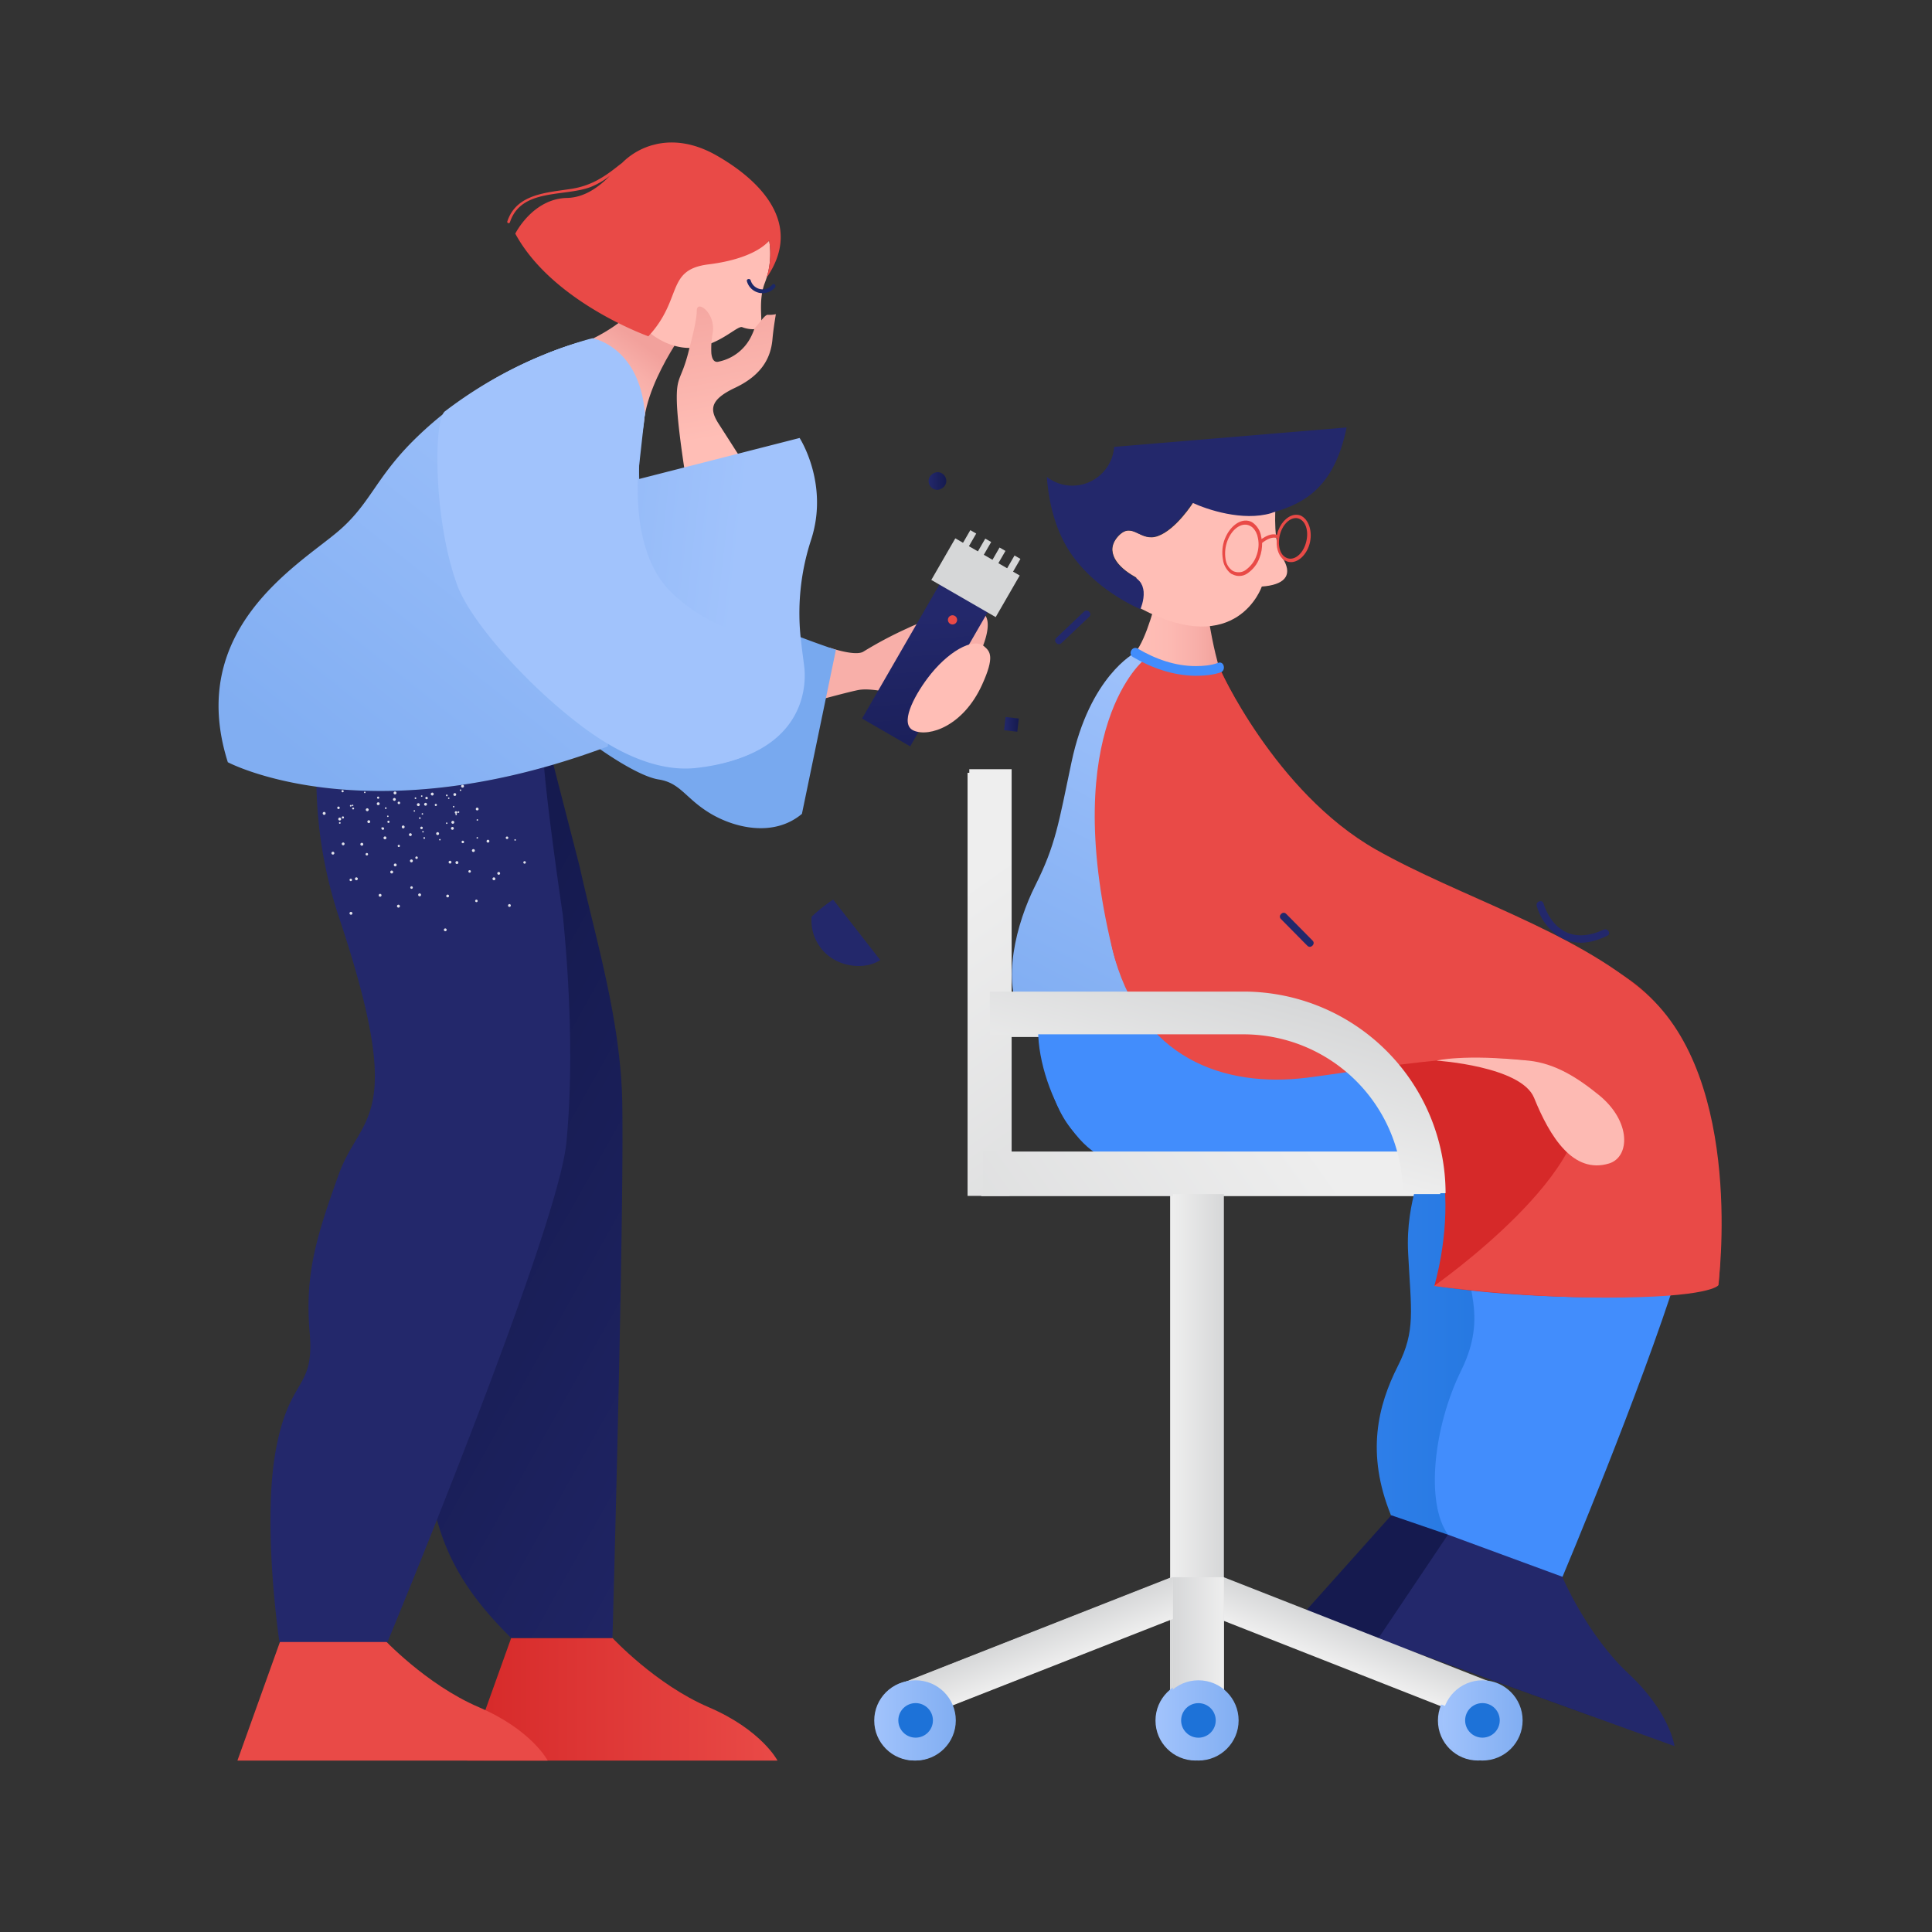 <svg xmlns="http://www.w3.org/2000/svg" viewBox="0 0 1600 1600" width="1600" height="1600"><rect x="0" y="0" width="1600" height="1600" fill="#333333" stroke="none"/><g transform="translate(181.0 118.0) rotate(0.0 332.0 670.0) scale(2.707 2.707)"><svg width="245.316" height="495.031" viewBox="0 0 245.316 495.031"><linearGradient id="c" gradientTransform="matrix(-1 0 0 1 12914.239 -78)" gradientUnits="userSpaceOnUse" x1="12743.236" x2="12838.157" y1="554.274" y2="554.274"><stop offset="0" stop-color="#e94a47"/><stop offset=".992" stop-color="#d62929"/></linearGradient><linearGradient id="b" gradientTransform="matrix(-1 0 0 1 12914.239 -78)" gradientUnits="userSpaceOnUse" x1="12697.08" x2="12860.737" y1="469.948" y2="378.07"><stop offset="0" stop-color="#23286b"/><stop offset="1" stop-color="#151a4f"/></linearGradient><linearGradient id="a" gradientTransform="matrix(-1 0 0 1 12914.239 -78)" gradientUnits="userSpaceOnUse" x1="12714.389" x2="12746.173" y1="378.333" y2="303.926"><stop offset="0" stop-color="#a1c3fc"/><stop offset=".759" stop-color="#89b3f4"/><stop offset="1" stop-color="#81aef2"/><stop offset="1" stop-color="#78a9ef"/></linearGradient><linearGradient id="d" gradientTransform="matrix(-1 0 0 1 12914.239 -78)" gradientUnits="userSpaceOnUse" x1="12783.133" x2="12877.347" y1="158.142" y2="276.871"><stop offset="0" stop-color="#a1c3fc"/><stop offset="1" stop-color="#81aef2"/></linearGradient><linearGradient id="e" gradientUnits="userSpaceOnUse" x1="112.454" x2="130.189" y1="86.203" y2="61.934"><stop offset="0" stop-color="#ffbeb6"/><stop offset=".383" stop-color="#fdbab3"/><stop offset=".728" stop-color="#f8afa9"/><stop offset="1" stop-color="#f2a19c"/></linearGradient><linearGradient id="f" gradientTransform="matrix(-1 0 0 1 12914.239 -78)" gradientUnits="userSpaceOnUse" x1="12755.5" x2="12764.251" y1="167.443" y2="116.191"><stop offset="0" stop-color="#ffbeb6"/><stop offset="1" stop-color="#f2a19c"/></linearGradient><linearGradient xmlns:xlink="http://www.w3.org/1999/xlink" id="g" x1="12755.224" x2="12855.336" xlink:href="#a" y1="207.186" y2="195.809"/><linearGradient xmlns:xlink="http://www.w3.org/1999/xlink" id="h" gradientTransform="translate(72.667 -3724.336)" x1="136.931" x2="175.032" xlink:href="#b" y1="3871.741" y2="3925.962"/><path d="M186.883 154.536c1.646.555 8.185 2.6 10.4 1.223a120.371 120.371 0 0 1 13.176-7.008c4.776-2.263 6.681-2.58 9.733-4.711 1.26-.881 3.258-2.722 4.8-1.022 1.58 1.74.189 3.023-3.6 7.414 2.892-1.582 7.455-7.819 11.507-6.844 3.56.857 3.117 6.716-.839 14.43-5.59 10.9-12.4 12.709-14.873 12.318-10.888-1.715-17.381-3.644-21.587-2.8-2.876.574-10.481 2.639-12.508 3.194z" fill="#f8afa9"/><path d="m89.526 457.52-13.445 37.507h94.922s-4.867-9.388-21.092-16.342-29.4-21.172-29.4-21.172H89.53" fill="url(#c)"/><path d="M19.216 457.52 5.771 495.027h94.922s-4.867-9.388-21.092-16.342-29.4-21.172-29.4-21.172H19.22" fill="#e94a47"/><path d="M43.238 211.066c13.042 57.227 14.056 49.19 12.049 89.352s4.515 26.607 6.521 68.763c2.007 42.179.611 61.72 27.72 88.338h30.979s3.588-127.3 3-163.644c-.414-25.43-8.407-51.186-13.009-72.232l-8.069-31.328c-24.852 7.3-45.538 8.756-61.491 7.829a136.641 136.641 0 0 0 2.3 12.922z" fill="url(#b)"/><path d="M18.615 458.751h33.074s52.134-125.642 54.741-152.925c2.05-21.689 1.166-46.682-1.113-69.473 0 0-4.351-29.3-5.725-45.221-29.671 8.277-53.214 8.222-69.636 5.943a135.009 135.009 0 0 0 7.012 40.347c20.806 62.439 6.5 59.484-.24 78.371-6.772 18.887-10.4 30.434-8.855 48.285s-6.226 13.118-10.4 36.192c-4.157 23.096 1.142 58.481 1.142 58.481z" fill="#23286b"/><path d="M115.906 185.048s.294.218.818.578c.01.011.01 0 .01 0 1.156.817 3.4 2.344 6.042 3.947 3.849 2.323 8.527 4.776 11.864 5.3 6.662 1.057 8.069 5.605 15.43 10.163s19.628 7.72 28.4.359l10.4-50.193s-24.775-8-41.961-18.527c-10.948-6.706-18.168-23.312-20.087-39.745-1.036-8.832 1.146-19.641 1.3-24.264-3.686-9.149-10.512-11.875-12.911-12.573-.284 0-.567 0-.862.011a.806.806 0 0 1-.109.021c-.011.011-.022.022-.032.011a96.547 96.547 0 0 0-14.035 4.569c-54.154 84.271 15.733 120.343 15.733 120.343z" fill="url(#a)"/><path d="M67.5 213.212a.222.222 0 0 0 .117.293.224.224 0 1 0-.117-.293zm2.1-5.047a.224.224 0 0 0 .118.294.246.246 0 0 0 .308-.12.228.228 0 0 0-.133-.292l-.024-.009a.209.209 0 0 0-.269.127zm2.105-5.045a.229.229 0 0 0 .133.291.222.222 0 0 0 .293-.118.244.244 0 0 0-.12-.308.248.248 0 0 0-.306.135zm2.118-5.064a.24.24 0 0 0 .12.308.223.223 0 0 0 .294-.118.241.241 0 0 0-.12-.308.223.223 0 0 0-.294.118zm16.829 15.1a.229.229 0 1 0 .172.424c.009 0 .018-.008.027-.012a.208.208 0 0 0 .087-.282.218.218 0 0 0-.281-.131zm-30.92-8.794a.207.207 0 0 0 .012.295.22.22 0 1 0 0-.311.077.077 0 0 0-.006.011zm3.887-3.874a.223.223 0 0 0 .007.317.2.2 0 0 0 .251.028h.016a.056.056 0 0 0 .043-.021.222.222 0 0 0 .066-.2.248.248 0 0 0-.065-.13.22.22 0 0 0-.31 0zm15.3 12.247a.232.232 0 1 0 .231-.233.232.232 0 0 0-.224.228zm.019-5.47a.224.224 0 0 0 .231.216h.018a.217.217 0 0 0 .214-.219.239.239 0 0 0-.233-.231.248.248 0 0 0-.223.229zm-41.1 7a.42.42 0 0 0-.04.592l.01.012a.424.424 0 0 0 .6.029.42.42 0 0 0 .039-.593l-.009-.011a.424.424 0 0 0-.6-.029zm7.838-6.815a.444.444 0 0 0-.054.612.432.432 0 1 0 .648-.571.419.419 0 0 0-.592-.039zm7.825-6.8-.011.01a.425.425 0 0 0-.028.6.432.432 0 1 0 .039-.61zm15.886 39.8a.423.423 0 0 0-.457.388.435.435 0 0 0 .4.455h.023a.413.413 0 0 0 .434-.391.433.433 0 0 0-.4-.454zm.735-10.355a.458.458 0 0 0-.47.407.43.43 0 0 0 .858.051.422.422 0 0 0-.388-.457zm.721-10.353a.433.433 0 0 0-.455.4v.016a.422.422 0 0 0 .4.44h.023a.412.412 0 0 0 .434-.39.458.458 0 0 0-.405-.47zm.725-10.34a.43.43 0 1 0 .4.458.424.424 0 0 0-.388-.457zm.731-10.351a.431.431 0 0 0-.454.4v.023a.412.412 0 0 0 .39.434.431.431 0 0 0 .066-.86zm-23.272 31.075a.438.438 0 0 0 .2.577h.008a.437.437 0 1 0-.212-.58zm4.631-9.283a.439.439 0 0 0 .2.576h.008a.436.436 0 1 0-.212-.579zm4.631-9.283a.459.459 0 0 0 .207.59.436.436 0 0 0 .387-.781.458.458 0 0 0-.594.191zm4.65-9.271c0 .009-.009.016-.012.025a.406.406 0 0 0 .2.539h.012a.423.423 0 0 0 .566-.194l.009-.02a.426.426 0 1 0-.774-.355zm25.64 31.284a.434.434 0 0 0 .547.265.418.418 0 0 0 .262-.531l-.009-.032a.412.412 0 0 0-.525-.251.459.459 0 0 0-.275.549zM85.564 223.2h-.006a.419.419 0 0 0-.261.531.456.456 0 0 0 .549.28.431.431 0 0 0 .265-.547v-.008a.426.426 0 0 0-.545-.257zm-3.284-9.85a.436.436 0 0 0-.266.548l.007.019a.412.412 0 0 0 .527.248l.02-.007a.425.425 0 0 0 .26-.543.435.435 0 0 0-.548-.265zm-3.563-9.295a.432.432 0 0 0 .547.265l.02-.006a.412.412 0 0 0 .247-.527.432.432 0 0 0-.534-.282.445.445 0 0 0-.28.55zm-38.585 21.338a.381.381 0 1 0 .526-.119.382.382 0 0 0-.526.119zm4.9-7.835a.373.373 0 0 0 .127.512.381.381 0 1 0-.119-.526zm4.88-7.566a.321.321 0 0 0 .155.227.386.386 0 0 0 .526-.119.389.389 0 0 0-.123-.537.381.381 0 0 0-.36-.027h-.015a.275.275 0 0 0-.151.145.327.327 0 0 0-.033.311zm4.941-8.163a.385.385 0 1 0 .652.41.386.386 0 0 0-.651-.414zM78.8 231.643a.385.385 0 1 0 .18.749h.016a.369.369 0 0 0 .262-.452v-.007a.381.381 0 0 0-.457-.285zm-2.359-8.543a.381.381 0 0 0 .457.277l.016-.005a.369.369 0 0 0 .262-.452v-.007a.382.382 0 0 0-.457-.286.4.4 0 0 0-.278.473zm-2.085-9.035v.007a.382.382 0 0 0 .457.286l.035-.009a.361.361 0 0 0 .242-.448v-.007a.381.381 0 0 0-.457-.286.387.387 0 0 0-.277.452zm-1.791-9.479a.405.405 0 0 0-.291.474.386.386 0 0 0 .75-.182.4.4 0 0 0-.459-.292zm-36.1-1.353a.393.393 0 0 0-.081.538l.011.015a.377.377 0 0 0 .528.066l.018-.014a.362.362 0 0 0 .063-.509l-.007-.011a.38.38 0 0 0-.532-.085zm22.648 24.326a.4.4 0 0 0-.45.326.389.389 0 0 0 .324.435.379.379 0 0 0 .437-.309.4.4 0 0 0-.311-.452zm1.524-9.133a.387.387 0 0 0-.434.324v.023a.367.367 0 0 0 .312.414.379.379 0 0 0 .438-.308.4.4 0 0 0-.311-.453zm1.526-9.116a.088.088 0 0 0-.024 0 .366.366 0 0 0-.414.311.379.379 0 1 0 .746.129v-.023a.366.366 0 0 0-.312-.414zm1.525-9.133a.379.379 0 0 0-.129.746.371.371 0 0 0 .328-.091h.016a.439.439 0 0 0 .109-.217.389.389 0 0 0-.324-.435zM93.4 219.942l-.015.01a.377.377 0 0 0-.066.528l.014.019a.362.362 0 0 0 .508.064l.011-.008a.381.381 0 0 0 .085-.532.392.392 0 0 0-.537-.081zm-5.384-7.532a.376.376 0 0 0-.077.527.393.393 0 0 0 .539.1.387.387 0 0 0-.443-.635zm-47.16-9.433a.229.229 0 1 0-.014-.324.237.237 0 0 0 .013.324zm3.71-4.308a.235.235 0 0 0 .014.323.229.229 0 1 0-.014-.323zm17.966 11.978a.224.224 0 1 0 .231.216.224.224 0 0 0-.231-.216zm-.182-5.458a.231.231 0 0 0-.226.234.237.237 0 0 0 .246.214.224.224 0 0 0 .216-.232v-.017a.215.215 0 0 0-.23-.2zm-.2-5.455a.224.224 0 1 0 .231.216v-.018a.214.214 0 0 0-.23-.2zm-10.571 6.327a.229.229 0 0 0 .133.291.243.243 0 0 0 .291-.133v-.012a.219.219 0 0 0-.138-.279l-.019-.008a.216.216 0 0 0-.272.141zm1.923-5.13v.013a.231.231 0 0 0 .141.293.244.244 0 0 0 .291-.134.234.234 0 0 0-.133-.291l-.014-.005a.217.217 0 0 0-.28.124zm18.979 4.746a.223.223 0 0 0 .409-.18l-.012-.027a.209.209 0 0 0-.283-.088.225.225 0 0 0-.112.295zm-2.153-5.263h-.006a.218.218 0 0 0-.107.291.235.235 0 0 0 .309.112.218.218 0 0 0 .1-.291l-.012-.027a.209.209 0 0 0-.283-.088zm-33.453 7.619a.265.265 0 0 0 .081.36h.006a.249.249 0 0 0 .34-.083l.01-.017a.25.25 0 0 0-.091-.343l-.007-.005a.248.248 0 0 0-.339.083zm3.363-5.251-.012.017a.251.251 0 0 0 .078.346.262.262 0 0 0 .28-.442h-.007a.246.246 0 0 0-.339.083zm22.627 9.74a.262.262 0 0 0-.186.319.159.159 0 0 0 .006.03.24.24 0 0 0 .3.16.258.258 0 0 0 .19-.305.281.281 0 0 0-.308-.205zm-1.337-6.088a.282.282 0 0 0-.2.321.262.262 0 0 0 .32.187.257.257 0 0 0 .19-.3.28.28 0 0 0-.308-.205zm-1.339-6.088a.257.257 0 0 0-.19.3.27.27 0 0 0 .008.039.243.243 0 0 0 .3.167.257.257 0 0 0 .19-.305.281.281 0 0 0-.308-.2zm-10.392 9.4a.232.232 0 0 0 .112.248.308.308 0 0 0 .1.048h.008a.252.252 0 0 0 .287-.213.262.262 0 0 0-.2-.3h-.024a.253.253 0 0 0-.287.212zm1.4-6.357a.256.256 0 0 0-.294.212.251.251 0 0 0 .2.294.275.275 0 0 0 .313-.2.283.283 0 0 0-.214-.311zm22.058 1.253a.266.266 0 0 0-.073.366l.005.008a.257.257 0 0 0 .359.051.253.253 0 0 0 .06-.349l-.01-.015a.244.244 0 0 0-.341-.061zm-3.573-5.112a.259.259 0 0 0-.057.364l.013.019a.24.24 0 0 0 .336.041l.015-.01a.246.246 0 0 0 .06-.341.267.267 0 0 0-.367-.073zm-29.11 35.856a.442.442 0 0 0-.507.364.457.457 0 0 0 .379.5.443.443 0 0 0 .507-.364.452.452 0 0 0-.379-.5zm1.666-10.561a.441.441 0 1 0 .364.507.443.443 0 0 0-.364-.507zm1.652-10.559a.441.441 0 0 0-.507.366.451.451 0 0 0 .379.5h.017a.44.44 0 0 0 .111-.873zm1.666-10.566h-.007a.44.44 0 0 0-.137.869.442.442 0 0 0 .51-.362v-.007a.438.438 0 0 0-.367-.5zm38.431 21.2a.453.453 0 0 0-.1.619.466.466 0 0 0 .633.1.447.447 0 0 0-.533-.717zm-6.387-8.021a.443.443 0 1 0 .1-.618.442.442 0 0 0-.1.618zm-6.191-9.257-.013.01a.436.436 0 0 0-.088.61.449.449 0 0 0 .618.1.467.467 0 0 0 .1-.634l-.006-.009a.434.434 0 0 0-.609-.077zm-6.29-8.638a.178.178 0 0 0-.033.023.424.424 0 0 0-.069.595.449.449 0 0 0 .618.1.472.472 0 0 0 .1-.633l-.007-.009a.431.431 0 0 0-.608-.076zm-33.193 6.033a.456.456 0 0 0 .147.615.447.447 0 1 0-.147-.615zm29.484 24.727a.448.448 0 0 0-.328.541.47.47 0 0 0 .541.328.446.446 0 0 0 .313-.538v-.009a.436.436 0 0 0-.524-.322zm-2.51-10.386-.028.006a.424.424 0 0 0-.3.519.448.448 0 0 0 .541.328.432.432 0 0 0 .314-.524l-.006-.028a.425.425 0 0 0-.52-.3zm-2.508-10.4a.445.445 0 0 0-.327.541v.008a.434.434 0 0 0 .524.322.447.447 0 0 0-.2-.871zm-2.505-10.387a.448.448 0 0 0-.329.541.44.44 0 1 0 .329-.541zm1.058 34.624a.446.446 0 1 0 .527.346.447.447 0 0 0-.527-.346zm-2.409-9.92a.446.446 0 0 0 .527.345.452.452 0 0 0 .347-.512.471.471 0 0 0-.53-.36.455.455 0 0 0-.34.525zm-2.066-10.446a.447.447 0 0 0 .528.345.438.438 0 0 0-.168-.86.455.455 0 0 0-.356.513zm-1.713-10.959a.432.432 0 0 0-.337.51l.006.028a.424.424 0 0 0 .507.319.441.441 0 0 0 .346-.512v-.011a.431.431 0 0 0-.51-.337zm25.521-5.184a.44.44 0 0 0 .122.611.457.457 0 0 0 .617-.132.438.438 0 0 0-.129-.6l-.02-.013a.422.422 0 0 0-.583.128zm-39.216 20.3a.458.458 0 0 0-.524.351.433.433 0 0 0 .35.505.443.443 0 0 0 .526-.335.452.452 0 0 0-.351-.525zm2.082-10.45a.435.435 0 0 0-.506.35v.008a.439.439 0 1 0 .861.168.458.458 0 0 0-.351-.525zm35.542 13.39-.013.009a.442.442 0 0 0-.119.614.449.449 0 0 0 .62.115.436.436 0 0 0 .118-.6l-.01-.016a.428.428 0 0 0-.6-.117zm-5.9-8.863-.013.009a.44.44 0 0 0-.119.613.45.45 0 0 0 .621.116.436.436 0 0 0 .117-.6l-.009-.017a.429.429 0 0 0-.6-.116zm-5.9-8.863-.011.008a.441.441 0 0 0-.119.614.449.449 0 0 0 .62.116.436.436 0 0 0 .118-.6.444.444 0 0 0-.608-.133zm-6.044 13.145a.333.333 0 0 0 .611-.266c0-.011-.009-.022-.014-.032a.32.32 0 0 0-.429-.139.331.331 0 0 0-.172.439zm-2.992-7.821a.335.335 0 1 0 .442.171v-.01a.33.33 0 0 0-.437-.161zm-3.159-7.384a.34.34 0 0 0-.171.441.335.335 0 1 0 .171-.441zm-10.558 14.054h-.023a.321.321 0 0 0-.3.34.336.336 0 0 0 .339.324.349.349 0 0 0 .325-.339.332.332 0 0 0-.34-.322zm-.089-8.025a.33.33 0 0 0-.337.326.354.354 0 0 0 .341.34.331.331 0 0 0 .322-.339v-.012a.318.318 0 0 0-.324-.315zm-.106-8.04a.33.33 0 0 0-.322.339.192.192 0 0 0 0 .024.322.322 0 0 0 .34.3h.017a.317.317 0 0 0 .31-.324.354.354 0 0 0-.342-.34zm28.3 4.307a.328.328 0 1 0 .466.462.153.153 0 0 0 .018-.018.327.327 0 0 0-.023-.461l-.008-.009a.321.321 0 0 0-.453.026zM41.02 203.5l-.019.011a.291.291 0 0 0-.079.405.3.3 0 0 0 .414.082l.025-.016a.275.275 0 0 0 .059-.383.088.088 0 0 0-.012-.021.281.281 0 0 0-.388-.078z" fill="#fff" opacity=".86"/><path d="M2.837 189.6s41.731 22.223 113.887-3.969c.01.011.01 0 .01 0a126.18 126.18 0 0 0 2.334-.851l.087-.785 9.149-81.937.894-7.982.84-7.578c0-.022.011-.044.011-.066 0-.043.011-.076.011-.12a.114.114 0 0 1 .011-.054 1.456 1.456 0 0 1 .022-.229l.229-2.072a.328.328 0 0 0 .011-.1l.1-.895c-.077-1.046-.2-2.05-.349-3a31.823 31.823 0 0 0-1.963-7.3c-3.686-9.149-10.512-11.875-12.911-12.573-.284 0-.567 0-.861.011a.806.806 0 0 1-.109.021c-.011.011-.022.022-.033.011a96.534 96.534 0 0 0-14.034 4.569A124.7 124.7 0 0 0 70.14 81.956a111.653 111.653 0 0 0-11.014 9.716c-11.341 11.483-12.933 19.214-22.758 27.48C24 129.555-9.965 149.2 2.837 189.6z" fill="url(#d)"/><path d="M145.723 53.208S131.144 71.2 130.02 86.416c0 0-13.443-5.689-16.482-25.948 0 0 14.7-6.672 15.178-13.807z" fill="url(#e)"/><path d="M167.781 41.028c-.041.128-.073.221-.089.279a.117.117 0 0 1-.015.058c-.16.51-.342 1.023-.545 1.548-2.178 5.662-.528 11.833-1.318 13.289s-4.168.9-5.6.3-6.736 5.3-14.4 6.24c-7.19.884-14.75-3.778-18.373-9.406 4.075-12.436 8.712-20.262 22.429-19.453 14.973.876 18.581-3.89 18.581-3.89a24.975 24.975 0 0 1-.67 11.035z" fill="#ffbeb6"/><path d="M133.9.515c5.139-1.141 11.381-.547 18.352 3.4 13.056 7.4 26.972 20.741 15.416 37.449a25.17 25.17 0 0 0 .775-11.381s-3.687 5.469-18.575 7.311c-13.126 1.623-7.762 10.54-18.375 21.995 0 0-29.335-10.392-40.715-31.4 0 0 5.293-10.7 15.833-10.924 5.606-.12 10-3.634 13.132-6.787a23.853 23.853 0 0 1-5.981 3.471C105.589 16.675 92.58 14 89.144 24.4a.418.418 0 0 1-.8-.259c2.814-8.506 12.171-8.785 19.644-9.964 5.64-.89 9.6-3.312 13.984-6.79q.737-.585 1.475-1.135A21.277 21.277 0 0 1 132.6.845z" fill="#e94a47"/><path d="M140.208 79.44c.246 8.524 3.17 25.828 3.17 25.828l19.251-4.148s-6.826-10.717-9.5-14.855-3.407-7.309 4.87-11.211 10.964-9.265 11.458-14.865c.208-2.354.617-5.173 1.044-7.661a9.314 9.314 0 0 1-2.459.19c-.807-.066-2.069 1.86-4.081 4.2a20.474 20.474 0 0 1-.845 2.06 14.289 14.289 0 0 1-9.987 8.04c-1.386.418-2.145-.512-2.364-2.506a26.256 26.256 0 0 1 .418-6.264c.968-6.095-4.879-10.233-4.879-6.826s-2.193 11.211-2.193 11.211q-.142.627-.284 1.2c-2.29 9.114-3.847 7.414-3.619 15.607z" fill="url(#f)"/><path d="M70.137 81.955a120.2 120.2 0 0 1 44.1-21.833h.019c-.01.01-.028.01-.038.019-.436.208-.684.322-.684.322.113.751.238 1.463.38 2.145 3.2 16.413 13.374 22.431 15.653 23.589a117.707 117.707 0 0 0-.892 12.444 88.301 88.301 0 0 0 .01 4.177v.123L177.763 90.4s9.113 14.03 3.5 31.2a72.072 72.072 0 0 0-3 31.42c.285 2.658.636 5.05.892 7.148 1.054 8.411-1.747 27.339-31.894 30.841-9.255 1.082-18.872-2.239-28.022-7.831a91.074 91.074 0 0 1-8.334-5.772c-17.1-13.194-31.457-32.492-36.916-42.137" fill="url(#g)"/><path d="M73.084 135.585c3.863 10.389 19.8 28.94 36.911 42.135a91.439 91.439 0 0 0 8.331 5.779c.273.164.557.338.829.491 8.909 5.289 18.222 8.386 27.2 7.339 30.151-3.5 32.954-22.431 31.9-30.838-.262-2.105-.611-4.493-.894-7.154-9.313-.6-26.258-3.446-38.755-15.615-8.146-7.928-10.381-20.457-10.381-31.885 0-1.276.033-2.541.087-3.784a114.667 114.667 0 0 1 1.734-15.56c0-.022.011-.044.011-.066 0-.043.011-.076.011-.12a.114.114 0 0 1 .011-.054 1.456 1.456 0 0 1 .022-.229 22.58 22.58 0 0 1 .229-2.072.3.3 0 0 0 .01-.1c.044-.229.077-.447.12-.676-.011-.077-.011-.153-.021-.218a36.701 36.701 0 0 0-.349-3c-2.312-15.1-11.93-19.007-14.874-19.868a1.237 1.237 0 0 1-.109-.033c-.2-.054-.36-.087-.48-.12s-.185-.033-.24-.044l-.218.055c-.545.131-1.287.327-2.181.6a131.832 131.832 0 0 0-42.765 21.725c-3.558 2.92-3.413 33.754 3.861 53.312z" fill="#a1c3fc"/><path d="M161.643 42.465a4.976 4.976 0 0 0 8.59 1.88c.5-.575-.311-1.454-.811-.871a3.789 3.789 0 0 1-6.618-1.269c-.226-.728-1.389-.474-1.161.26z" fill="#1c2868"/><path d="M208.635 132.333h17.018v51.624h-17.018z" fill="url(#h)" transform="matrix(.866 .5 -.5 .866 108.164 -87.385)"/><g fill="#d6d7d8"><path d="m218.052 133.829 7.347-12.726 19.698 11.373-7.347 12.725z"/><path d="m236.165 139.08 7.347-12.726 1.804 1.042-7.347 12.725zm-4.575-2.442 7.346-12.725 1.804 1.041-7.347 12.726zm-4.372-2.724 7.347-12.725 1.804 1.041-7.347 12.726zm-4.576-2.588 7.347-12.725 1.804 1.041-7.347 12.726z"/></g><path d="M234.169 154.106c-3.3-2.769-11.216 1.657-17.348 9.9-4.174 5.611-8.587 14.019-4.143 15.921 4.813 2.061 15.19-1.472 20.9-14.017 3.911-8.605 2.522-10.184.591-11.804z" fill="#ffbeb6"/><circle cx="224.542" cy="146.045" fill="#e94a47" r="1.408"/></svg></g><g transform="translate(724.0 640.0) rotate(0.0 266.5 409.0) scale(2.712 2.713)"><svg width="196.544" height="301.509" viewBox="0 0 196.544 301.509"><linearGradient id="i" gradientUnits="userSpaceOnUse" x1="18.529" x2="101.338" y1="41.236" y2="159.08"><stop offset="0" stop-color="#eee"/><stop offset="1" stop-color="#d6d7d8"/></linearGradient><linearGradient xmlns:xlink="http://www.w3.org/1999/xlink" id="k" x1="135.41" x2="147.261" xlink:href="#i" y1="266.101" y2="266.101"/><linearGradient xmlns:xlink="http://www.w3.org/1999/xlink" id="l" gradientTransform="matrix(1 0 0 -1 -12420.641 8921.154)" x1="12469.562" x2="12481.412" xlink:href="#i" y1="8655.053" y2="8655.053"/><linearGradient xmlns:xlink="http://www.w3.org/1999/xlink" id="m" x1="90.36" x2="105.821" xlink:href="#i" y1="206.086" y2="206.086"/><linearGradient xmlns:xlink="http://www.w3.org/1999/xlink" id="n" x1="90.36" x2="105.821" xlink:href="#i" y1="265.025" y2="265.025"/><linearGradient xmlns:xlink="http://www.w3.org/1999/xlink" id="o" x1="84.54" x2="173.205" xlink:href="#i" y1="97.763" y2="223.94"/><linearGradient id="j" gradientUnits="userSpaceOnUse" x1="85.887" x2="110.294" y1="289.306" y2="289.306"><stop offset="0" stop-color="#a1c3fc"/><stop offset="1" stop-color="#81aef2"/></linearGradient><linearGradient xmlns:xlink="http://www.w3.org/1999/xlink" id="p" x1="172.136" x2="196.544" xlink:href="#j" y1="289.306" y2="289.306"/><linearGradient xmlns:xlink="http://www.w3.org/1999/xlink" id="q" x1="0" x2="24.408" xlink:href="#j" y1="289.306" y2="289.306"/><linearGradient xmlns:xlink="http://www.w3.org/1999/xlink" id="r" x1="100.087" x2="113.321" xlink:href="#i" y1="111.747" y2="65.594"/><path d="M28.501 0h12.858v129.154H28.501z" fill="url(#i)"/><path d="M135.41 216.624h11.85v98.955h-11.85z" fill="url(#k)" transform="matrix(.366 -.931 .931 .366 -158.02 300.337)"/><path d="M48.92 216.624h11.85v98.955H48.92z" fill="url(#l)" transform="matrix(-.366 -.931 .931 -.366 -172.768 414.458)"/><path d="M90.36 122.867h15.462v166.438H90.36z" fill="url(#m)"/><path d="M90.36 245.746h15.462v38.559H90.36z" fill="url(#n)" transform="matrix(-1 0 -0 -1 196.181 530.051)"/><path d="M95.631 53.321h12.941v138.868H95.631z" fill="url(#o)" transform="matrix(0 1 -1 0 224.856 20.653)"/><circle cx="98.09" cy="289.306" fill="url(#j)" r="12.204"/><circle cx="184.34" cy="289.306" fill="url(#p)" r="12.204"/><circle cx="12.204" cy="289.306" fill="url(#q)" r="12.204"/><g fill="#1d72d8"><circle cx="98.09" cy="289.306" r="5.255"/><circle cx="184.34" cy="289.292" r="5.255"/><circle cx="12.204" cy="289.292" r="5.255"/></g><path d="M173.145 128.968h-13a48.383 48.383 0 0 0-48.327-48.327h-77.08v-13h77.08a61.4 61.4 0 0 1 61.327 61.327z" fill="url(#r)"/></svg></g><g transform="translate(769.0 391.0) rotate(0.0 67.0 107.5) scale(2.701 2.699)"><svg width="49.603" height="79.65" viewBox="0 0 49.603 79.65"><linearGradient id="s" gradientUnits="userSpaceOnUse" x1="23.155" x2="27.665" y1="77.394" y2="77.394"><stop offset="0" stop-color="#23286b"/><stop offset="1" stop-color="#151a4f"/></linearGradient><linearGradient xmlns:xlink="http://www.w3.org/1999/xlink" id="t" gradientTransform="matrix(.114 .994 -.994 .114 5.116 -.291)" x1="0" x2="5.442" xlink:href="#s" y1="2.722" y2="2.722"/><path d="m23.155 79.185.463-4.048 4.047.465-.463 4.048z" fill="url(#s)"/><rect fill="url(#t)" height="5.441" rx="2.721" transform="matrix(.114 -.994 .994 .114 -.292 5.116)" width="5.443" x="-.001" y=".001"/><path d="m47.667 42.788-7.444 7.07-1.075 1.021c-1.052 1 .541 2.589 1.591 1.591l7.444-7.07 1.075-1.021c1.053-1-.54-2.589-1.591-1.591z" fill="#23286b"/></svg></g><g transform="translate(672.0 745.0) rotate(0.0 28.5 27.5) scale(2.926 2.965)"><svg width="19.478" height="18.55" viewBox="0 0 19.478 18.55"><path d="M19.478 16.891C14.732 20 6.071 18.805 2.139 12.8A12.3 12.3 0 0 1 .05 4.778 46.164 46.164 0 0 1 6.141 0z" fill="#23286b"/></svg></g><g transform="translate(838.0 354.0) rotate(0.0 294.0 546.0) scale(2.681 2.678)"><svg width="219.3" height="407.8" viewBox="0 0 219.3 407.8"><linearGradient id="w" gradientUnits="userSpaceOnUse" x1="8.136" x2="181.899" y1="261.006" y2="261.006"><stop offset=".129" stop-color="#428dfc"/><stop offset=".999" stop-color="#1d72d8"/></linearGradient><linearGradient id="u"><stop offset="0" stop-color="#a1c3fc"/><stop offset="1" stop-color="#81aef2"/></linearGradient><linearGradient xmlns:xlink="http://www.w3.org/1999/xlink" id="x" gradientUnits="userSpaceOnUse" x1="84.607" x2="27.92" xlink:href="#u" y1="83.037" y2="192.419"/><linearGradient id="v"><stop offset="0" stop-color="#ffbeb6"/><stop offset=".383" stop-color="#fdbab3"/><stop offset=".728" stop-color="#f8afa9"/><stop offset="1" stop-color="#f2a19c"/></linearGradient><linearGradient xmlns:xlink="http://www.w3.org/1999/xlink" id="y" gradientUnits="userSpaceOnUse" x1="122.46" x2="204.386" xlink:href="#v" y1="179.349" y2="179.349"/><linearGradient xmlns:xlink="http://www.w3.org/1999/xlink" id="z" gradientUnits="userSpaceOnUse" x1="30.129" x2="151.954" xlink:href="#u" y1="136.594" y2="136.594"/><linearGradient xmlns:xlink="http://www.w3.org/1999/xlink" id="A" gradientUnits="userSpaceOnUse" x1="38.028" x2="64.062" xlink:href="#v" y1="62.108" y2="62.108"/><path d="M10.7 175.4c-8.2 12.8 4.3 46.9 19.5 51 13.8 3.8 63.3.1 63.3.1s28.9-7.8 32.6-1.8c2.2 3.6-4.6 13.6-3.7 30.6.9 17.9 2.4 24-3.2 35-6.1 12.1-9.9 26.9-2.1 46.1l10.3 19.3 17.5-9.8s21.9-42.7 29.8-80.7c7-33.9 15-69.2-8.1-90.4-22.4-20.3-119.6 2-119.6 2z" fill="url(#w)"/><path d="m117.2 336.4-26.8 30 88.7 32.1s-1-10.5-13.8-22.6c-12.9-12.1-20.4-30-20.4-30z" fill="#151a4f"/><path d="M14.8 165c-6.3 13.8-9.5 49.9 14 59.8 14.2 6 97.4 0 97.4 0s17.2-2.2 14 21.5c-2.4 17.2 8.1 26-1.4 45.3-8.5 17.2-11.2 41.1-4 50.9l17.9 22.7 17.4-9.8s24.1-57.3 35.7-94.3c11.4-36.5 8.7-55.6-14.6-76.8C168.8 163.9 71 156.1 71 156.1z" fill="#428dfc"/><path d="m134.7 342.4-21.6 32.2 91.6 33.2s-1.4-10.5-14.3-22.5c-12.9-12.1-20.4-29.9-20.4-29.9z" fill="#23286b"/><path d="M38 69.7s-14 7.2-19.6 33.9c-4 19-4.9 25.5-11.1 37.9-6 11.9-10.6 30-4.2 40.8 0 0 49.5 11.5 97.3-16.5L64.1 74.2z" fill="url(#x)"/><path d="M128.2 157.9s38 6.9 49.1 11.1 31.5 17.9 26.3 28.7-29.8-10.3-36.5-16.6-44.6-1.8-44.6-1.8z" fill="url(#y)"/><path d="M68 87c-1-4.5-5.8-13.4-15.2-14.8-10-1.4-15.5 7.6-17.9 12.8-4.5 9.5-6.4 23.1-3.2 41.1s14.9 14.1 21.2 37c8.8 32.2 76.7 41.5 99.1 36.8l-2.6-49.5s-46.2-6-60.8-23.2C76.2 113 70.1 96.6 68 87z" fill="url(#z)"/><path d="M64.1 74.2s16.8 39 46.8 56c29.4 16.6 46.5 18.8 78.7 39.8 35.9 23.3 28.7 95.2 28.7 95.2s-13.4 4.1-39.2 3.8c-29.7-.3-48.6-3.6-48.6-3.6s18.4-60.2-30.1-69.3c-38.4-7.2-65.7-5.5-70.3-40.4-4.7-36.1-5-68 12.9-86.1z" fill="#d62929"/><path d="M44.8 52.4S41.7 65.5 38 69.7c0 0 2.6 2.9 12 4.8 9.8 2 14-.3 14-.3s-1.9-6.2-3.3-15.6c-2.6-17.4-15.9-6.2-15.9-6.2z" fill="url(#A)"/><path d="M77.2 49.2S69.6 71.7 39.8 56s3.4-7-1.9-9.9c-5.2-2.9-9.4-7.8-5-12.5s6.7 2 12.2 0c5.6-2 10.8-10.2 10.8-10.2s12-1.7 25.5.4c.1 2-1 12.2 2.7 17.4 2.5 4.7 0 7.5-6.9 8z" fill="#ffbeb6"/><path d="M103.4 0c-3.8 18.7-13.3 23.4-22.1 26.1-.4.1-.8.2-1.2.4-8.8 2.6-19.8-1.1-24.3-3.2-.3.4-5.4 8.3-10.8 10.2-4.8 1.7-7.1-3-10.5-1.3-.5.3-1.1.7-1.7 1.3-.3.4-.6.7-.8 1.1-.4.5-.6 1.1-.8 1.6-.4 1.1-.3 2.3.1 3.4.1.4.3.8.5 1.2.4.8 1 1.5 1.7 2.2 1.2 1.2 2.7 2.3 4.3 3.2.6.3 1 .7 1.4 1.1s.7.8.9 1.3c.2.3.3.7.4 1.1 0 .1.1.2.1.4s.1.5.1.7c.2 2.7-1 5.4-1 5.4-4.2-1.8-16.4-8.2-22.9-19.5-4.2-7.3-5.6-15.6-6-21.4C13 17 15.7 18 18.7 18c6.8 0 12.4-5.3 12.9-12z" fill="#23286b"/><path d="M89.5 27.4c-.5-.3-1.1-.4-1.7-.4-2.1 0-4.4 1.9-5.5 4.8-.2.4-.3.9-.4 1.4-.1 0-.2-.1-.3-.1-1.6-.3-3.1.5-4.5 1.4 0-.2 0-.5-.1-.7-.2-1.8-1.3-3.5-2.8-4.5-2.9-1.6-6.6.7-8.4 5.1-.8 2-1 4.3-.6 6.5.2 1.5.9 2.8 2 3.9.3.2.5.5.9.6 1.5.8 3.3.7 4.7-.3 1.7-1.2 3-2.8 3.7-4.8.6-1.5.8-3 .8-4.6 1.3-1 3-2 4.6-1.5-.4 2.6.3 5.1 1.8 6.5.2.2.4.4.7.5h.1c2.5 1.4 5.8-.6 7.2-4.4s.3-8-2.2-9.4zm-14 12.4c-.6 1.7-1.8 3.2-3.3 4.3-1.1.8-2.6.9-3.9.3-1.3-.8-2.1-2.2-2.3-3.7-.3-1.9-.1-3.9.6-5.7 1.5-3.9 4.7-5.9 7.1-4.5.2.1.5.3.7.5.9.9 1.4 2 1.6 3.2.4 1.8.2 3.8-.5 5.6zm15.1-3.4c-1.2 3.3-3.9 5-6 3.8-2.1-1.1-2.7-4.7-1.5-8 1.2-3.2 3.9-5 6-3.8s2.7 4.7 1.5 8zM31 161.2c8.3 34.2 34.8 43 60 39.9s76.6-14 83.5 3.8c9.1 23.3-44.1 60.6-44.1 60.6s26.3 3.6 52.9 3.6c32.6 0 34.9-3.8 34.9-3.8s8.4-63.4-22.5-90.4c-22.4-19.5-57.4-29.7-83.3-44.4C81.3 112.8 64 74.2 64 74.2l-10.2 1.1L41 71.7s-26.5 21-10 89.5z" fill="#e94a47"/><path d="M63.7 72.8c-2.2.8-4.6 1-6.9 1-6.4 0-12.5-2.2-17.9-5.4-1.7-1-3.2 1.6-1.5 2.6 5.8 3.4 12.4 5.7 19.2 5.8 2.6 0 5.5-.2 8-1.1 1.6-.7.9-3.6-.9-2.9z" fill="#428dfc"/><path d="M162.1 147.9c1.6 5.8 6.4 10.9 12.5 11.4 3.2.3 6.4-.7 9.3-2.1 1.3-.6.2-2.5-1.1-1.9-4.1 1.9-8.8 2.7-12.8.1-2.4-1.5-4.1-4-5.2-6.6 0-.1-.1-.2-.2-.5-.1-.2-.1-.4-.2-.6s-.1-.3-.2-.5c-.3-1.3-2.4-.7-2.1.7z" fill="#23286b"/><path d="M131.2 195.8s26.1 1.7 30.1 11.5c4.9 12.1 12.1 23.7 23.2 20.3 6.4-2 6.9-12.9-3.1-21.1-6.9-5.6-13.6-9.8-21.8-10.7-20.2-2.1-28.4 0-28.4 0z" fill="#fdbab3"/><path d="M83.1 152c2.4 2.4 4.8 4.9 7.2 7.3l1 1c1 1 2.6-.6 1.6-1.6-2.4-2.4-4.8-4.9-7.2-7.3l-1-1c-1-1-2.6.6-1.6 1.6z" fill="#23286b"/></svg></g><g transform="translate(725.0 637.0) rotate(0.0 268.0 410.5) scale(2.727 2.723)"><svg width="196.544" height="301.509" viewBox="0 0 196.544 301.509"><linearGradient id="B" gradientUnits="userSpaceOnUse" x1="18.529" x2="101.338" y1="41.236" y2="159.08"><stop offset="0" stop-color="#eee"/><stop offset="1" stop-color="#d6d7d8"/></linearGradient><linearGradient xmlns:xlink="http://www.w3.org/1999/xlink" id="D" x1="135.41" x2="147.261" xlink:href="#B" y1="266.101" y2="266.101"/><linearGradient xmlns:xlink="http://www.w3.org/1999/xlink" id="E" gradientTransform="matrix(1 0 0 -1 -12420.641 8921.154)" x1="12469.562" x2="12481.412" xlink:href="#B" y1="8655.053" y2="8655.053"/><linearGradient xmlns:xlink="http://www.w3.org/1999/xlink" id="F" x1="90.36" x2="105.821" xlink:href="#B" y1="206.086" y2="206.086"/><linearGradient xmlns:xlink="http://www.w3.org/1999/xlink" id="G" x1="90.36" x2="105.821" xlink:href="#B" y1="265.025" y2="265.025"/><linearGradient xmlns:xlink="http://www.w3.org/1999/xlink" id="H" x1="84.54" x2="173.205" xlink:href="#B" y1="97.763" y2="223.94"/><linearGradient id="C" gradientUnits="userSpaceOnUse" x1="85.887" x2="110.294" y1="289.306" y2="289.306"><stop offset="0" stop-color="#a1c3fc"/><stop offset="1" stop-color="#81aef2"/></linearGradient><linearGradient xmlns:xlink="http://www.w3.org/1999/xlink" id="I" x1="172.136" x2="196.544" xlink:href="#C" y1="289.306" y2="289.306"/><linearGradient xmlns:xlink="http://www.w3.org/1999/xlink" id="J" x1="0" x2="24.408" xlink:href="#C" y1="289.306" y2="289.306"/><linearGradient xmlns:xlink="http://www.w3.org/1999/xlink" id="K" x1="100.087" x2="113.321" xlink:href="#B" y1="111.747" y2="65.594"/><path d="M28.501 0h12.858v129.154H28.501z" fill="url(#B)"/><path d="M135.41 216.624h11.85v98.955h-11.85z" fill="url(#D)" transform="matrix(.366 -.931 .931 .366 -158.02 300.337)"/><path d="M48.92 216.624h11.85v98.955H48.92z" fill="url(#E)" transform="matrix(-.366 -.931 .931 -.366 -172.768 414.458)"/><path d="M90.36 122.867h15.462v166.438H90.36z" fill="url(#F)"/><path d="M90.36 245.746h15.462v38.559H90.36z" fill="url(#G)" transform="matrix(-1 0 -0 -1 196.181 530.051)"/><path d="M95.631 53.321h12.941v138.868H95.631z" fill="url(#H)" transform="matrix(0 1 -1 0 224.856 20.653)"/><circle cx="98.09" cy="289.306" fill="url(#C)" r="12.204"/><circle cx="184.34" cy="289.306" fill="url(#I)" r="12.204"/><circle cx="12.204" cy="289.306" fill="url(#J)" r="12.204"/><g fill="#1d72d8"><circle cx="98.09" cy="289.306" r="5.255"/><circle cx="184.34" cy="289.292" r="5.255"/><circle cx="12.204" cy="289.292" r="5.255"/></g><path d="M173.145 128.968h-13a48.383 48.383 0 0 0-48.327-48.327h-77.08v-13h77.08a61.4 61.4 0 0 1 61.327 61.327z" fill="url(#K)"/></svg></g></svg>